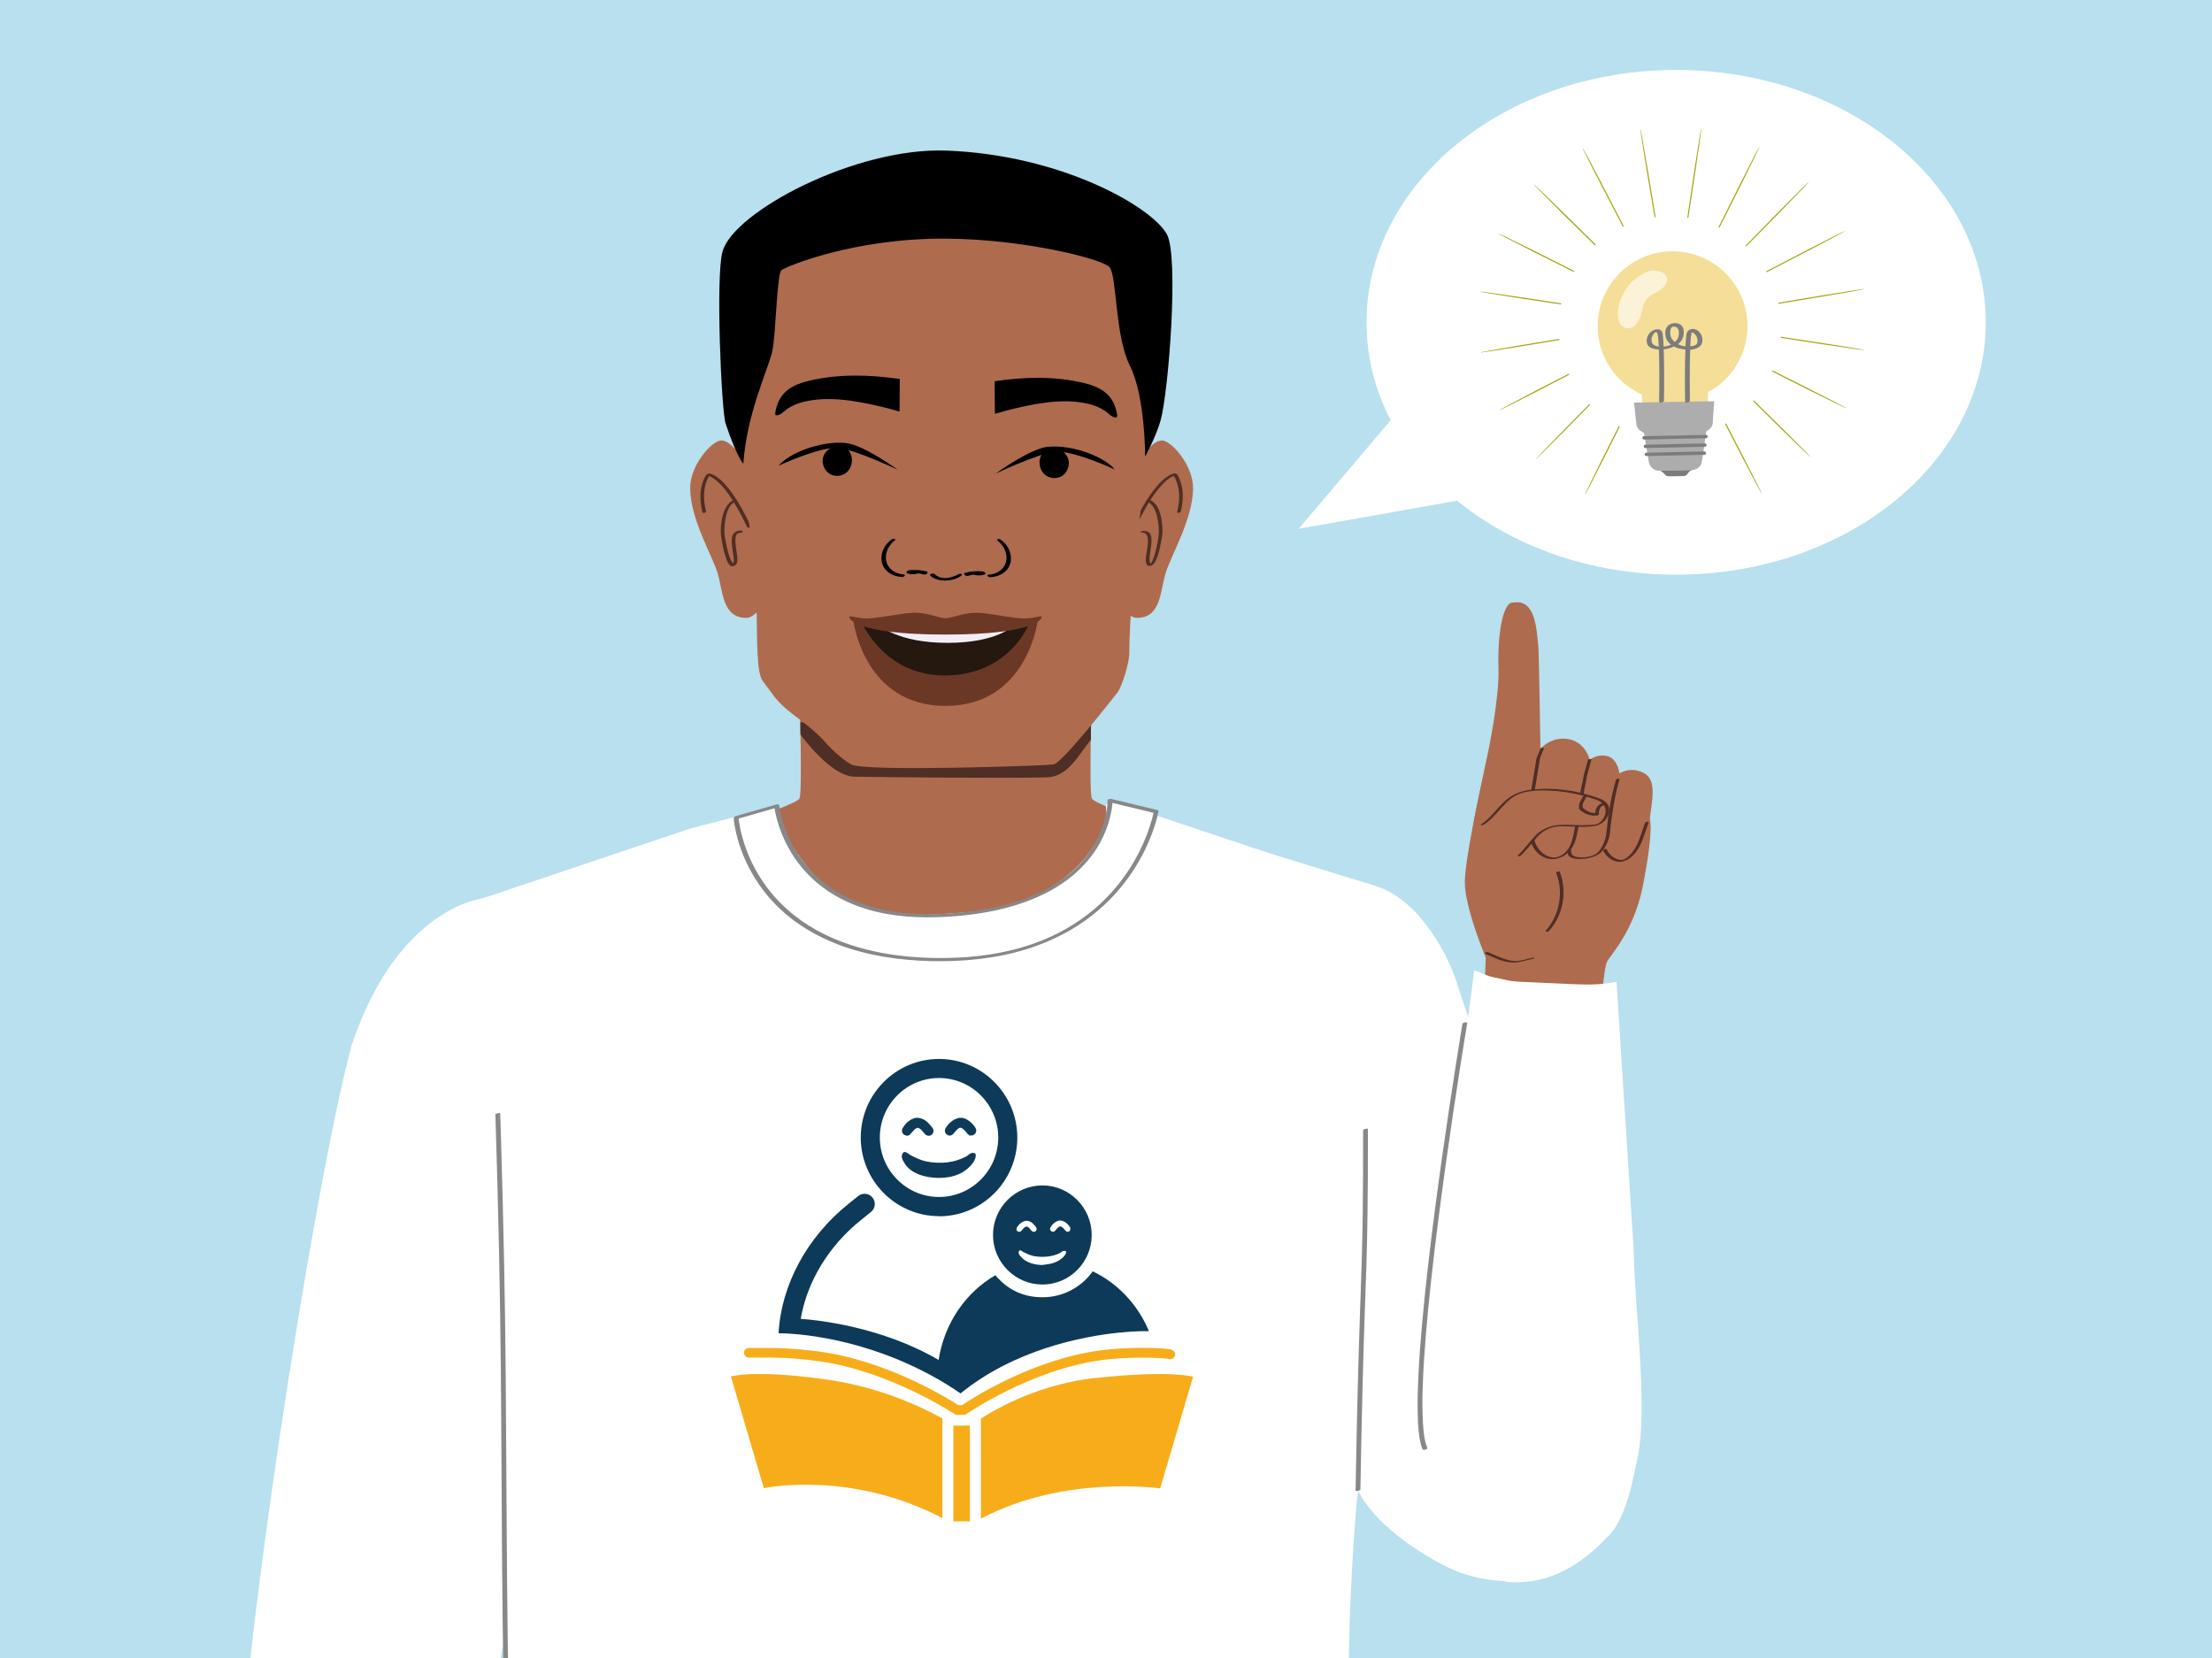 <?xml version="1.0" encoding="UTF-8"?>
<svg id="Layer_1" data-name="Layer 1" xmlns="http://www.w3.org/2000/svg" viewBox="0 0 1334 1000">
  <rect x="0" y="0" width="1334" height="1000" fill="#808080" stroke="none"/>
  <defs>
    <style>
      .cls-1 {
        fill: #b8e0ee;
      }

      .cls-2 {
        fill: #f7ad1a;
      }

      .cls-3 {
        fill: #7c7c7c;
      }

      .cls-4 {
        fill: #f1eef7;
      }

      .cls-5 {
        fill: #a3a30c;
      }

      .cls-6 {
        fill: #0d3a59;
      }

      .cls-7 {
        fill: #6b3825;
      }

      .cls-8 {
        fill: #fff;
      }

      .cls-9 {
        opacity: .61;
      }

      .cls-10 {
        fill: #f4de98;
      }

      .cls-11 {
        fill: #adadad;
      }

      .cls-12 {
        fill: #888;
      }

      .cls-13 {
        fill: #24180f;
      }

      .cls-14 {
        fill: #af6b4e;
      }

      .cls-15 {
        fill: #4f2e25;
      }
    </style>
  </defs>
  <rect class="cls-1" x="-11.35" y="-28.91" width="1359.5" height="1057.58" rx="12" ry="12"/>
  <path class="cls-14" d="M658.42,481.51c-1.76-4.82,0-61.45,0-61.45l-88.11,11.67-88.11-11.67s1.76,56.63,0,61.45c-1.76,4.82-75.12,27.15-75.12,27.15,0,0,49.78,44.7,164.21,44.7s161.85-43.82,161.85-43.82c0,0-72.95-23.21-74.71-28.03Z"/>
  <path class="cls-15" d="M482.72,442.94s18.01,25.21,32.43,25.47c19.28.35,89.51,1.04,116.11.44,12.9-.29,18.97-13.46,26.64-22.68v-10.04l-69.62,10.51-105.56-11.11v7.42Z"/>
  <path class="cls-14" d="M894.99,605.63l1.01-28.1s-12.83-30.43-12.6-45.85c.23-15.42,10.77-61.99,10.77-61.99l75.38-4.15s22.32,15.78,25.41,28.29c1.72,6.97-1.3,25.76-4.31,41.01-2.75,13.91-8.51,27.06-16.84,38.53-2.1,2.89-3.76,5.2-4.25,5.9-2.64,3.86-2.51,21.76-5.35,25.08-24.4,28.56-69.22,1.27-69.22,1.27Z"/>
  <path class="cls-8" d="M290.3,1058.24l49.05-245.87-47.5-270.67s-51.73,4.48-79.92,89.06c-24.05,90.61-68.97,387.57-66.04,445.5.95,17.24,6.81,59.14,14.48,109.14h135.27l-5.35-127.16Z"/>
  <path class="cls-8" d="M934.49,924.08c-3.02-3.56-16.42-10.79-18.35-14.95-8.84-19.05-30.84-9.23-29.5-29.76.31-4.79.79-9.58,1.54-14.33.92-5.87,2.6-11.71,4.38-17.39,3.49-11.18,8.12-22.02,13.24-32.62,9.14-18.94,19.89-37.18,28.7-56.27l-54.73-162.24c-6.72-23.42-25.18-53.97-49.49-62l-72.6-22.32-28.87,206.34,90.18,180.15c8.62,19.21,37.02,38.86,56.9,47.85,21.25,9.61,47.86,7.5,52.53,5.61-1.74-1.47,7.55-26.37,6.09-28.09Z"/>
  <path class="cls-8" d="M974.88,592.15c-11.19,2.19-19.7,1.65-29.38,1.27-9.26-.37-18.51-.91-27.77-1.26-7.86-.3-9.23-1.16-16.92-2.74-4.69-.96-7.24-2.71-11.75-4.19l-22.96,176.22-4.21-2c-2.97,21.84,1.2,43.35-1.63,65.21-1.5,11.56-2.3,23.22-1.82,34.86.23,5.45.73,10.85,1.76,16.23.94,4.9,2.09,9.76,3.45,14.58,2.83,10.05,6.53,19.93,11.4,29.27,4.66,8.94,10.4,17.54,17.85,24.66,3.16,3.02,6.52,5.61,10.52,7.58,1.73.85,3.51,1.58,5.34,2.23,26.84,2.26,47.41-11.83,64.42-31.27,8.72-13.56,11.14-28.44,14.48-43.97,6.29-29.91-1.89-90.9-2.48-125.81l-10.31-160.86Z"/>
  <path class="cls-8" d="M816.77,1083.76c-6.25-48.23-2.78-130.94,1.58-179.37,2.93-21.64,11.32-3.1,23.74-44.66,10.95-36.29-51.6-336.77-51.6-336.77l-93.75-31.35-27.42-5.6-2.16-1.21c-.23,1.63-.23,3.28,0,4.91v2.67c-6.78,30.57-42.76,54.31-73.19,56.99-10.56.73-36.26,3.14-46.82,2.42-44.16-5.01-55.9-20.55-73.79-48.26l-4.91-17.41-51.9,13.51-142.27,47.82,18.55,241.07c2.84,50.95-7.55,60.35,13.66,106.3l-4.8,200.27,42.79-13.53"/>
  <path class="cls-12" d="M881.95,617.58c-.34,2.02-.67,4.04-1,6.06-.9,5.51-1.78,11.02-2.65,16.54-1.3,8.26-2.58,16.53-3.82,24.8-1.53,10.18-3.02,20.36-4.47,30.55-1.61,11.34-3.16,22.69-4.64,34.05-1.53,11.78-2.98,23.57-4.32,35.37-1.29,11.35-2.47,22.71-3.48,34.09-.91,10.23-1.68,20.47-2.17,30.73-.39,8.27-.63,16.57-.35,24.84.19,5.58.46,11.35,1.94,16.76.24.89.53,1.77.89,2.62.41.96,3.26.07,2.9-.78-1.89-4.47-2.26-9.63-2.59-14.41-.52-7.68-.42-15.41-.16-23.1.33-9.84.99-19.66,1.78-29.48.91-11.18,2.01-22.34,3.22-33.49,1.27-11.74,2.67-23.46,4.16-35.18,1.46-11.53,3-23.04,4.6-34.55,1.47-10.54,2.99-21.07,4.55-31.59,1.31-8.78,2.64-17.55,4.01-26.32.97-6.25,1.96-12.49,2.97-18.73.48-2.94,1.02-5.87,1.44-8.81.02-.13.04-.25.06-.38.18-1.05-2.73-.56-2.89.39h0Z"/>
  <g>
    <path class="cls-8" d="M468.45,486.11s6.71,69.42,97.58,66.08c104.6-3.85,103.37-69.43,103.37-69.43l27.8,6.71s-15.23,90.45-131.77,89.28c-116.53-1.17-121.48-85.61-121.48-85.61l24.5-7.02Z"/>
    <path class="cls-12" d="M467,486.5c.25,2.54.86,5.07,1.51,7.53,1.65,6.17,4.1,12.12,7.2,17.69,4.32,7.76,10,14.69,16.74,20.46,8.77,7.52,19.25,12.83,30.28,16.16,15.46,4.66,31.75,5.51,47.79,4.61,16-.9,32.11-3.35,47.24-8.76,10.67-3.81,20.91-9.11,29.58-16.47,6.39-5.43,11.89-11.88,15.96-19.22,2.88-5.19,5.06-10.81,6.36-16.61.63-2.8,1.33-5.95,1.19-8.85,0-.14,0-.27,0-.41l-2.31,1.05c8.11,1.96,16.23,3.91,24.34,5.87l3.46.83-.61-.78c-.5,2.96-1.38,5.88-2.3,8.73-2.27,7.06-5.49,14.2-9.26,20.77-5.39,9.41-12.15,18.02-20.04,25.47-9.93,9.37-21.63,16.74-34.21,22-16.67,6.97-34.71,10.2-52.7,11.01-19.9.89-40.29-.7-59.48-6.22-13.98-4.02-27.35-10.29-38.79-19.34-8.58-6.79-15.92-15.11-21.56-24.49-4.16-6.91-7.38-14.38-9.56-22.15-1.1-3.94-2.01-7.99-2.38-12.06-.02-.19-.03-.38-.05-.57l-1.21,1.29c7.14-2.05,14.28-4.09,21.42-6.14,1.03-.29,2.06-.59,3.08-.88.52-.15,1.39-.62,1.21-1.29s-1.19-.66-1.69-.52c-7.14,2.05-14.28,4.09-21.42,6.14-1.03.29-2.06.59-3.08.88-.62.18-1.25.59-1.21,1.29.17,2.93.78,5.88,1.43,8.73,1.67,7.28,4.31,14.33,7.72,20.98,4.78,9.31,11.13,17.77,18.75,24.94,10.1,9.49,22.17,16.58,35.09,21.5,17.8,6.78,36.99,9.52,55.96,9.99s39.49-1.43,58.27-7.38c14.21-4.5,27.71-11.3,39.4-20.58,9.22-7.32,17.24-16.06,23.77-25.86,4.81-7.22,8.8-14.99,11.83-23.11,1.55-4.17,2.94-8.45,3.81-12.82.04-.19.08-.38.11-.58.06-.38-.26-.7-.61-.78-8.11-1.96-16.23-3.91-24.34-5.87l-3.46-.83c-.64-.16-2.33.08-2.31,1.05.04,2.02-.25,4.07-.57,6.06-.83,5.07-2.34,9.92-4.44,14.58-3.09,6.86-7.41,13.1-12.64,18.49-7.08,7.29-15.72,12.9-24.95,17.09-13.17,5.97-27.48,9.16-41.79,10.81-16.64,1.92-33.79,2.27-50.26-1.17-11.82-2.47-23.24-6.92-33.13-13.92-7.51-5.32-13.97-12.05-19-19.76-3.74-5.73-6.69-11.97-8.76-18.5-1.09-3.41-1.83-6.85-2.43-10.38-.03-.16-.04-.32-.06-.48-.12-1.2-3.02-.53-2.9.78Z"/>
  </g>
  <path class="cls-14" d="M980.57,557.67l-75.88,18.49s-17.5-19.55-20.23-37.5c-1.05-6.96,2.84-35.54,5.33-48.34,2.5-12.81,7.66-36.86,7.66-36.86,0,0,6.86-32.19,6.24-50.58-.62-18.39,2.24-40.4,9.09-39.46,13.33-2.29,13.83,16.15,14.98,26.85.32,2.92,1.25,61.26,1.25,61.26,5.1-5.18,11.6-7.22,18.63-5.35,9.15,2.78,11.07,12.12,11.07,12.12,3.02-2.35,6.95-3.19,10.66-2.27,6.25,1.56,7.29,10.44,7.29,10.44,3.31-2.03,7.31-2.62,11.07-1.62,11.6,2.6,9.11,14.06,7.69,25.41-.64,5.73-1.61,11.42-2.92,17.04-1.29,5.78-11.94,50.39-11.94,50.39Z"/>
  <path class="cls-15" d="M945.59,513.19c-1.12,3.98,3.56,4.83,6.51,4.87,4.14.05,8.72-.77,12.23-3.06,1.85-1.21,2.95-2.92,4.01-4.82.95-1.7,1.72-3.48,2.16-5.39.4-1.76.54-3.58.71-5.37.28-2.87.69-5.73,1.12-8.58,1.05-7.05,2.32-14.09,4.39-20.92.15-.48-1.97-.21-2.15.37-3,9.91-4.62,20.36-5.62,30.65-.34,3.53-1.08,6.66-2.84,9.77-1.13,1.99-2.29,3.65-4.37,4.72-1.76.9-3.75,1.35-5.71,1.57-2.81.31-9.58.4-8.3-4.16.14-.49-1.99-.21-2.15.37h0Z"/>
  <path class="cls-15" d="M957.63,458.47c-.48,1.74-.96,3.48-1.44,5.21s-1.11,3.52-1.33,5.34c-.32,2.67-1.2,5.24-1.64,7.89-.35,2.16-.56,4.33-.96,6.49-.44,2.41-.89,4.82-1.33,7.23-.41,2.25-.58,4.47-.89,6.75s-.77,4.47-1.28,6.68c-.52,2.29-1.02,4.5-2.19,6.57-2.3,4.09-6.44,7.44-11.36,6.31-4.39-1.01-7.8-4.57-9.36-8.71-.32-.85-.53-1.72-.71-2.61-.06-.29-.07-.77-.26-1.01-.48-.62-1.93-.21-2.28.42-.31.55-.35,2.38.24,2.74.69.41,1.88-.28,2.16-.92.19-.45.24-1.04.29-1.51.15-1.25.23-2.51.33-3.77.25-3.27.37-6.54.39-9.82.01-1.66.02-3.32.05-4.97.02-1.47.36-3.37-.1-4.8-.23-.7-.86-.69-1.52-.51-.19.05-.44.13-.61.23-.02.01-.06.02-.08.04.39-.32,1.16.5,1.41-.15.02-.07-.14-.65-.15-.77-.1-1.09.23-2.23.41-3.3.78-4.77,1.57-9.54,2.35-14.31.28-1.7.56-3.41.84-5.11.23-1.38.79-2.63,1.32-3.93.38-.91.91-1.86,1.12-2.83.14-.61-2.02-.27-2.15.34-.42,1.89-1.57,3.65-2.18,5.49-.23.68-.29,1.42-.43,2.26-.66,4.03-1.32,8.06-1.98,12.09-.49,2.97-1.19,6-1.48,9-.14,1.51.25,2.34,1.85,1.79,1.15-.39-1-.02-1-.03.01-.02.17.68.17.7.19,1.55.05,3.15.02,4.7-.05,3.14-.02,6.28-.14,9.42-.08,2.01-.21,4.02-.38,6.03-.09,1.04-.14,2.1-.32,3.13-.04.22-.15.49-.15.72-.01.61-.81.34.74-.11l.99-.05c.25.08.05-.03.04-.31,0-.23-.04-.47-.04-.7s.03-.47.02-.7c-.04-.61.54-.33-.54.02l-1.28.14c-.26-.08-.04-.09-.04.12,0,.17.1.41.14.58.18.89.37,1.76.67,2.62.7,1.93,1.79,3.72,3.17,5.24,2.67,2.95,6.58,4.66,10.58,4.27s7.48-2.48,9.92-5.64c2.8-3.63,3.6-8.12,4.44-12.52.52-2.76.61-5.56,1.12-8.31.43-2.32.85-4.64,1.28-6.96.32-1.71.68-3.42.87-5.15.32-3.09,1.11-6.01,1.73-9.03.21-1,.24-2.04.48-3.02.26-1.07.59-2.14.88-3.2.57-2.05,1.13-4.1,1.7-6.15.16-.58-1.98-.28-2.15.34h0Z"/>
  <path class="cls-15" d="M895.41,575.05c5.19,2.35,10.95,5.31,16.78,5.47,4.06.12,7.99-1.37,11.92-2.18.25-.05,1.25-.24,1.27-.59.02-.37-.65-.26-.87-.21-3.56.73-7.24,2.2-10.91,2.09-2.06-.06-4.08-.58-6.03-1.21-3.46-1.12-6.8-2.61-10.11-4.11-.42-.19-.99-.03-1.4.12-.09.03-.99.46-.65.62h0Z"/>
  <path class="cls-14" d="M894.12,497.23c7.31-4.65,11.5-13.28,19.08-17.49,4.5-2.5,9.78-3.17,14.92-3.37,11.68-.45,23.44,1.34,34.46,5.25,2.13.76,4.35,1.68,5.69,3.5,2.76,3.76.18,9.43-3.84,11.78-4.02,2.36-20.38.53-25,1.1-12.83,1.57-13.67,9.19-23.17,17.95"/>
  <path class="cls-15" d="M894.96,497.29c4.38-2.83,7.63-6.92,11.11-10.73,1.77-1.93,3.62-3.81,5.76-5.35,2.51-1.81,5.37-2.96,8.4-3.57,6.13-1.24,12.67-1.05,18.87-.5,6.46.57,12.85,1.83,19.04,3.75,2.71.84,5.91,1.61,8.1,3.53,1.9,1.66,2.47,4.12,1.83,6.52s-2.15,4.51-4.19,5.73c-1.14.68-2.65.75-3.94.85-4.08.32-8.19.12-12.27,0-3.48-.11-6.94-.28-10.37.42-4.56.92-8.51,3.01-11.7,6.41-3.57,3.8-6.5,8.1-10.34,11.67-.38.35.33.42.53.42.48,0,1.09-.2,1.45-.54,3.63-3.38,6.47-7.37,9.77-11.05,3.12-3.48,6.76-5.6,11.42-6.29,3.6-.53,7.39-.1,11.01,0,4.04.11,8.23.3,12.23-.4s7.14-3.27,8.4-7.11c.69-2.12.58-4.47-.79-6.31-1.68-2.26-4.6-3.17-7.15-4.03-12.19-4.12-25.73-6-38.56-4.44-3.4.41-6.78,1.21-9.88,2.69-2.66,1.27-5.01,3.09-7.12,5.13-4.47,4.32-8.02,9.64-13.3,13.06-.4.26-.21.45.15.54.46.12,1.16-.17,1.54-.41h0Z"/>
  <path class="cls-15" d="M966.81,512.89c1.49,3.17,4.22,5.62,7.61,6.59,4.11,1.18,7.72-.89,10.55-3.77,5.22-5.32,6.74-12.99,9.3-19.72.25-.65-1.91-.39-2.17.29-2.18,5.73-3.53,12.03-7.16,17.08-.91,1.27-1.97,2.43-3.18,3.42-1.67,1.37-3.34,2.27-5.55,1.71-3.19-.82-5.84-3.22-7.22-6.17-.33-.71-2.45-.01-2.17.58h0Z"/>
  <path class="cls-15" d="M938.52,526.49c4.55,11.69,2.04,25.53-6.34,34.86-.36.4.31.6.58.62.52.04,1.09-.21,1.44-.59,8.51-9.47,11.11-23.61,6.5-35.48-.29-.74-2.44-.09-2.17.58h0Z"/>
  <path class="cls-15" d="M954.73,480.31c-.64,1.35-1.6,2.56-2.12,3.96-.25.68-.39,1.38-.39,2.11,0,.43,0,.92.11,1.34s.51.7.83.98c2.68,2.38,6.33,3.48,9.87,3.2.4-.03,1.21-.34,1.2-.86-.04-2.03.57-5.26,3.16-5.32.46-.01,1.15-.34,1.2-.86.06-.55-.59-.68-.99-.67-1.65.04-3.24.91-4.23,2.22-1.04,1.38-1.37,3.11-1.34,4.81l1.2-.86c-2.99.23-5.97-.79-8.23-2.75-.35-.3-.52-.49-.57-.96-.03-.35-.03-.71,0-1.06.06-.59.22-1.13.47-1.66.55-1.18,1.33-2.23,1.89-3.41.51-1.09-1.68-1.05-2.07-.22h0Z"/>
  <ellipse class="cls-8" cx="1010.83" cy="194.4" rx="186.72" ry="152.21"/>
  <polygon class="cls-8" points="860.2 228.02 783.18 318.93 900.84 298.05 860.2 228.02"/>
  <g>
    <path class="cls-5" d="M966.09,110.92c-3.5-6.73-6.37-12.17-8.39-15.92-1.01-1.87-1.79-3.32-2.35-4.29-.25-.52-.55-1.01-.9-1.46.18.55.4,1.07.68,1.58.48,1,1.21,2.49,2.16,4.38,1.87,3.81,4.67,9.28,8.14,16.03,3.73,7.2,8.25,15.84,13.28,25.45.19-.09.38-.18.57-.26-4.97-9.65-9.45-18.32-13.21-25.5Z"/>
    <path class="cls-5" d="M916.84,179.22c-7.51-1.12-13.59-1.99-17.8-2.57-2.11-.29-3.74-.5-4.85-.63-.56-.1-1.14-.14-1.71-.13.54.18,1.1.3,1.67.38,1.1.21,2.73.48,4.82.83,4.2.7,10.26,1.65,17.77,2.8,7.09,1.09,15.47,2.35,24.74,3.72.05-.22.09-.43.14-.64-9.28-1.43-17.68-2.7-24.78-3.76Z"/>
    <path class="cls-5" d="M925.72,151.49c-6.79-3.36-12.3-6.08-16.13-7.93-1.92-.92-3.4-1.63-4.42-2.1-.5-.27-1.03-.49-1.58-.65.46.33.95.63,1.47.87.97.6,2.45,1.34,4.33,2.31,3.77,1.96,9.24,4.75,16.02,8.17,6.71,3.38,14.7,7.38,23.57,11.8.11-.19.22-.37.33-.56-8.86-4.49-16.86-8.53-23.6-11.92Z"/>
    <path class="cls-5" d="M942.65,128.09c-5.43-5.32-9.83-9.6-12.9-12.53-1.54-1.46-2.74-2.6-3.56-3.36-.4-.41-.83-.78-1.3-1.11.34.46.72.89,1.13,1.28.77.81,1.92,2,3.41,3.51,3.02,3.02,7.34,7.37,12.68,12.75,5.58,5.5,12.28,12.07,19.74,19.35.17-.15.34-.31.51-.46-7.41-7.34-14.09-13.94-19.7-19.43Z"/>
    <path class="cls-5" d="M993.62,101.86c-1.3-7.48-2.35-13.54-3.07-17.72-.38-2.1-.71-3.71-.9-4.81-.08-.56-.22-1.12-.4-1.66,0,.57.05,1.14.16,1.7.14,1.1.38,2.74.7,4.84.64,4.2,1.61,10.27,2.84,17.77,1.34,8.18,3.01,18.07,4.88,29.07.21-.03.42-.06.63-.09-1.8-11.02-3.44-20.92-4.83-29.1Z"/>
    <path class="cls-5" d="M1091.05,150.93c6.73-3.51,12.16-6.39,15.91-8.4,1.87-1.01,3.32-1.79,4.29-2.35.51-.25,1-.55,1.46-.9-.54.18-1.07.4-1.57.68-1.01.48-2.49,1.21-4.39,2.16-3.8,1.9-9.27,4.72-16.02,8.19-7.25,3.75-15.97,8.3-25.67,13.38.11.18.21.36.31.54,9.71-5.01,18.44-9.53,25.67-13.31Z"/>
    <path class="cls-5" d="M1050.38,110.64c3.37-6.79,6.09-12.31,7.93-16.13.92-1.92,1.63-3.4,2.1-4.42.27-.52.49-1.07.64-1.64-.33.48-.61.99-.85,1.53-.6.97-1.33,2.45-2.31,4.33-1.95,3.76-4.74,9.24-8.16,16.03-3.79,7.5-8.33,16.61-13.38,26.76.19.09.38.19.57.28,5.12-10.13,9.7-19.22,13.46-26.73Z"/>
    <path class="cls-5" d="M1073.83,127.53c5.31-5.41,9.59-9.82,12.53-12.9,1.47-1.53,2.6-2.73,3.35-3.56.41-.4.78-.84,1.1-1.32-.46.33-.89.71-1.28,1.13-.81.77-1.99,1.92-3.5,3.42-3.02,2.98-7.35,7.34-12.69,12.75-5.85,5.93-12.9,13.13-20.73,21.16.15.14.3.28.45.42,7.88-7.97,14.96-15.14,20.78-21.08Z"/>
    <path class="cls-5" d="M1050.84,276.01c3.5,6.74,6.36,12.18,8.36,15.93,1.01,1.87,1.79,3.32,2.34,4.29.25.52.55,1.01.9,1.46-.18-.54-.4-1.07-.68-1.57-.47-1.01-1.21-2.5-2.15-4.39-1.89-3.8-4.67-9.28-8.15-16.03-3.03-5.89-6.59-12.75-10.53-20.32-.19.11-.38.23-.57.34,3.89,7.57,7.42,14.43,10.47,20.3Z"/>
    <path class="cls-5" d="M916.93,208.23c-7.48,1.3-13.54,2.35-17.72,3.07-2.1.37-3.71.7-4.81.9-.56.08-1.12.22-1.66.4.57,0,1.14-.05,1.7-.16,1.11-.15,2.75-.38,4.84-.69,4.2-.64,10.27-1.61,17.77-2.83,6.75-1.1,14.67-2.42,23.42-3.89-.02-.21-.05-.43-.07-.64-8.77,1.42-16.7,2.73-23.46,3.85Z"/>
    <path class="cls-5" d="M1091.26,235.4c6.8,3.4,12.3,6.13,16.12,7.98,1.92.92,3.4,1.64,4.42,2.11.5.27,1.03.49,1.58.65-.46-.33-.95-.63-1.47-.87-.96-.56-2.44-1.33-4.32-2.31-3.77-1.97-9.24-4.77-16.02-8.19-6.46-3.27-14.12-7.11-22.6-11.35-.09.21-.18.41-.27.62,8.45,4.28,16.1,8.14,22.57,11.37Z"/>
    <path class="cls-5" d="M1100.12,178.67c7.49-1.25,13.55-2.3,17.73-3.03,2.09-.37,3.71-.7,4.81-.9.57-.07,1.12-.21,1.66-.4-.57,0-1.14.06-1.7.16-1.1.14-2.74.38-4.84.69-4.2.63-10.27,1.59-17.77,2.81-7.79,1.26-17.13,2.81-27.51,4.55.05.22.1.44.14.65,10.37-1.68,19.7-3.21,27.47-4.54Z"/>
    <path class="cls-5" d="M1074.34,258.85c5.44,5.32,9.84,9.6,12.9,12.54,1.54,1.47,2.74,2.61,3.56,3.36.4.41.83.79,1.3,1.11-.34-.46-.72-.89-1.13-1.28-.77-.82-1.92-2-3.41-3.51-2.99-3.03-7.33-7.37-12.73-12.72-4.92-4.87-10.72-10.58-17.13-16.88-.15.17-.3.34-.45.51,6.37,6.32,12.15,12.03,17.09,16.87Z"/>
    <path class="cls-5" d="M943.18,259.26c-5.32,5.43-9.6,9.83-12.54,12.9-1.47,1.53-2.6,2.73-3.36,3.56-.41.4-.78.83-1.11,1.3.45-.35.87-.75,1.24-1.17.82-.77,2-1.92,3.51-3.41,3.02-2.98,7.36-7.34,12.71-12.73,4.47-4.52,9.64-9.77,15.32-15.57-.14-.15-.29-.3-.44-.45-5.72,5.78-10.9,11.03-15.34,15.57Z"/>
    <path class="cls-5" d="M925.97,235.75c-6.73,3.5-12.17,6.37-15.92,8.38-1.87,1.01-3.32,1.79-4.29,2.35-.51.25-1,.55-1.46.89.54-.17,1.07-.4,1.57-.67,1.01-.48,2.5-1.21,4.39-2.16,3.8-1.88,9.28-4.67,16.03-8.15,5.83-3,12.62-6.53,20.1-10.43-.09-.19-.18-.39-.27-.59-7.51,3.86-14.32,7.36-20.15,10.37Z"/>
    <path class="cls-5" d="M966.57,276.18c-3.36,6.79-6.08,12.3-7.93,16.12-.92,1.91-1.64,3.4-2.11,4.42-.27.5-.49,1.03-.65,1.58.33-.46.63-.95.87-1.47.56-.96,1.33-2.45,2.31-4.32,1.96-3.77,4.76-9.25,8.18-16.02,2.82-5.57,6.06-12.04,9.61-19.15-.2-.1-.41-.21-.61-.31-3.6,7.11-6.87,13.58-9.67,19.17Z"/>
    <path class="cls-5" d="M1022.67,101.74c1.12-7.52,1.99-13.6,2.57-17.81.28-2.1.49-3.74.62-4.85.1-.56.14-1.14.13-1.71-.19.54-.31,1.1-.38,1.67-.21,1.1-.48,2.73-.83,4.83-.69,4.19-1.64,10.26-2.79,17.77-1.27,8.3-2.76,18.37-4.41,29.58.21.03.41.07.62.1,1.73-11.21,3.25-21.27,4.48-29.58Z"/>
    <path class="cls-5" d="M1122.9,210.77c-1.1-.21-2.73-.49-4.82-.84-4.19-.7-10.27-1.67-17.77-2.82-7.51-1.16-16.45-2.51-26.38-4-.02.21-.04.42-.06.62,9.91,1.54,18.83,2.92,26.33,4.06,7.51,1.13,13.59,2.02,17.8,2.59,2.1.29,3.74.51,4.85.64.56.1,1.14.14,1.71.13-.54-.17-1.1-.3-1.67-.38Z"/>
  </g>
  <path class="cls-10" d="M1053.85,195.99c-.41-24.95-20.96-44.84-45.91-44.43-24.95.41-44.84,20.96-44.43,45.91.29,17.52,10.67,33.29,26.65,40.47.09,5.35.19,11.39.19,11.39l39.57-.67s.13-6.4.12-12.11c14.9-8,24.08-23.65,23.8-40.56Z"/>
  <g id="freepik--2ggvdetif--inject-39">
    <path class="cls-3" d="M1001.15,283.71c1.08.69,2.07,1.53,2.92,2.49.58.7,1.44,1.1,2.35,1.07l8.84-.16c.99-.02,1.91-.52,2.45-1.36.63-.97,1.77-2.13,2.98-2.4l-19.54.35Z"/>
  </g>
  <path class="cls-11" d="M991.14,259.27c.03.17,2.3,13.95,3.18,19.21.34,2.17,1.74,4.03,3.75,4.94.79.35,1.66.52,2.52.51l19.33-.35s5.05-.09,6.12-4.12c1.13-4.24,3.12-20.85,3.12-20.85l-38.02.65Z"/>
  <path class="cls-3" d="M991.86,274.11v-.1c-.01-.53.4-.96.93-.98l35.1-.75c.53-.01.97.41.98.94v.1c.01.53-.4.96-.93.98h0l-35.1.75c-.53.01-.97-.41-.98-.94Z"/>
  <path class="cls-3" d="M991.27,269.28v-.1c-.01-.53.41-.97.94-.98h0s36.01-.77,36.01-.77c.53-.01.96.41.98.93h0v.1c.01.53-.4.96-.93.98h0l-36.01.77c-.53.01-.97-.4-.98-.93h0Z"/>
  <path class="cls-3" d="M990.46,264.16v-.1c-.01-.53.4-.96.93-.98l37.48-.8c.53-.01.96.41.98.93h0v.1c.01.53-.41.97-.94.98l-37.46.8c-.53.01-.96-.41-.98-.93h0Z"/>
  <path class="cls-11" d="M985.43,242.84c0,.36.95,8.8,1.44,13.13.18,1.59,1.08,3.01,2.44,3.85l2,1.24,37.38-.67,1.92-1.29c1.34-.91,2.19-2.38,2.3-4l.87-13.13-48.35.86Z"/>
  <g class="cls-9">
    <path class="cls-8" d="M1005,166.81c-.68-1.57-2.45-2.69-4.54-3.28-2.99-.79-6.18-.38-8.87,1.15-7.98,4.4-12.48,9.62-15.14,18.79-.9,3.1-1.31,8.22.28,11.21.75,1.54,2.11,2.69,3.75,3.17,4.27,1.16,7.57-3.03,8.82-6.99,1.16-3.7,1.53-7.86,4.1-10.77,2.11-2.39,5.31-3.46,7.97-5.24,2.65-1.78,4.9-5.12,3.63-8.04Z"/>
  </g>
  <g>
    <path class="cls-3" d="M1010.9,208.33c2.34-1.49,4.19-3.78,4.47-6.62.21-2.13-.04-4.74-2.04-5.99-1.72-1.08-4.16-1.08-5.98-.25-2.12.97-3.04,3.07-3.05,5.31-.01,1.64.3,3.17,1.14,4.59.78,1.3,1.96,2.34,3.22,3.14.59.38,1.55.25,2.08-.18l.08-.07-2.08.18.08.07c.97.8,3.51-.6,2.24-1.65l-.08-.07c-.53-.44-1.6-.21-2.08.18l-.08.07,2.08-.18c-1.85-1.18-3.27-2.84-3.59-5.07-.15-1.01-.14-2.14.15-3.13.03-.11.11-.32.18-.47.04-.08.28-.51.18-.36.08-.12.18-.23.28-.34,0,0,.26-.24.1-.11-.14.12.18-.12.2-.14.06-.05.24-.12-.06.03.06-.03.13-.06.18-.1.08-.05.41-.16,0-.02.07-.02.13-.05.2-.06.11-.03.66-.11.23-.07.18-.02.36-.03.54-.05.35-.05-.2-.02.02,0,.09,0,.19.01.28.02.15.01.29.04.44.06.35.04-.25-.08.09.02.07.02.14.04.2.06s.13.05.2.07c.06.02.13.05.19.08-.11-.06-.13-.06-.05-.02.14.07.27.15.39.24.07.05.14.1.2.16.15.12-.17-.19.06.06s.46.6.54.78c.37.84.45,1.78.42,2.68-.04,1.27-.3,2.48-1.01,3.56-.63.97-1.53,1.7-2.5,2.32-.52.33-.72,1.08-.16,1.47.62.43,1.5.19,2.08-.18Z"/>
    <path class="cls-3" d="M993.31,207.32c.41,1.29,1.56,2.15,2.77,2.63,1.65.66,3.45.87,5.22.85.71,0,2.04-.31,2-1.24-.09-2.21-.19-4.43-.42-6.63-.12-1.09-.16-2.44-.88-3.34-1.04-1.3-2.97-1.14-4.37-.63-1.44.53-2.69,1.6-3.5,2.89-1.03,1.63-1.34,3.6-.82,5.46.17.61,1.21.5,1.65.37.42-.12,1.42-.53,1.25-1.15-.38-1.34-.28-2.83.31-4.03.14-.29.31-.56.49-.83.08-.11.16-.22.25-.33.2-.26-.08.09.05-.06.07-.08.14-.15.21-.22.1-.11.21-.21.32-.3.09-.07.34-.26.11-.1.11-.08.23-.16.35-.23.05-.03.14-.1.19-.11-.15.02-.24.11-.01.02.05-.02.11-.04.16-.06.22-.1-.12.06-.14.05.03,0,.16-.04.19-.05.17-.07-.34.04-.16.03.03,0,.18,0,.19-.02-.02.02-.36-.02-.14,0,.04,0,.1,0,.15,0,.13.01.1,0-.11-.01h.07s.27.08.07.02c-.16-.05,0,0,.03.02.09.05.19.1.28.16-.18-.12.07.07.12.12.09.1.17.2.25.31.09.12-.06-.14,0,0,.01.03.03.06.04.08.03.08.06.15.08.23.07.21.12.44.16.66.12.61.2,1.22.26,1.83.24,2.2.34,4.42.42,6.63.67-.41,1.34-.83,2-1.24-1.39.02-2.79-.09-4.03-.58-.96-.39-1.86-.97-2.17-1.97-.19-.6-1.19-.51-1.65-.37-.41.12-1.44.54-1.25,1.15Z"/>
    <path class="cls-3" d="M1003.49,241.77c.16-10.73.23-21.49-.19-32.21-.67.42-1.33.83-2,1.25,3.2-.06,6.77-.73,9.4-2.64-.69.08-1.37.17-2.06.25l.08.05c.55.36,1.57.06,2.06-.25l.08-.05c-.69.08-1.37.17-2.06.25,2.36,1.73,5.64,2.34,8.53,2.39l-.9-.69c-.41,10.73-.34,21.48-.18,32.21.01.97,2.92.4,2.9-.78,0,.35,0-.6-.01-.78-.01-.84-.02-1.68-.03-2.53-.03-2.67-.04-5.34-.05-8.01-.01-6.82.01-13.64.27-20.45.02-.5-.46-.69-.9-.69-2.53-.05-5.28-.61-7.34-2.12-.52-.38-1.59-.05-2.06.25l-.08.05,2.06-.25-.08-.05c-.53-.35-1.59-.09-2.06.25-1.8,1.32-4.26,1.82-6.47,1.86-.72.01-2.04.31-2,1.25.41,10.58.34,21.19.18,31.77-.02,1.26,2.89.68,2.9-.34h0Z"/>
    <path class="cls-3" d="M1017.51,200.29c-.55.98-.59,2.37-.7,3.45-.21,2.1-.31,4.21-.39,6.32-.03.75.73.91,1.33.92,2.04.03,4.25-.25,6.07-1.23.78-.42,1.52-.95,2.04-1.69s.75-1.6.82-2.49c.23-2.88-1.57-6.16-4.47-6.99-1.8-.51-3.71.08-4.7,1.7-.38.62.33,1.12.87,1.18.73.09,1.51-.25,1.89-.88.09-.15-.12.15.06-.08.21-.27-.14.08.02-.04.29-.22-.22.09-.02,0,.34-.17-.35.07.02-.01.25-.06-.39.06-.08.02.05,0,.1,0,.15,0,.16-.03-.31-.04-.15,0,.09.02.21.03.3.04.16.01-.25-.09-.1-.02.06.03.13.04.19.06.11.04.21.08.31.12.2.07-.01,0-.04-.02.05.03.11.05.16.08.24.14.47.3.69.47.05.04.3.27.16.13.1.09.19.19.28.29.19.2.36.42.52.65.63.9,1.04,2.12,1.01,3.23,0,.31-.04.62-.1.92-.07.39-.08.49-.25.82-.03.06-.07.12-.1.17.02-.04.15-.18,0,0-.09.11-.18.21-.27.31-.04.05-.19.16.02-.01-.06.05-.11.09-.17.14s-.12.09-.18.13c-.03.02-.3.19-.13.09s-.06.03-.1.05c-.09.05-.18.09-.27.13-.08.04-.15.07-.23.1-.05.02-.44.14-.11.05-.4.12-.79.23-1.2.32-.04,0-.29.05-.03.01-.12.02-.24.04-.37.05-.23.03-.45.06-.68.07-.53.04-1.06.06-1.59.05l1.33.92c.08-2.07.18-4.13.38-6.19.07-.69.15-1.38.27-2.06.04-.24.11-.48.16-.72.04-.19-.07.18-.02.06.02-.04.03-.09.05-.13.03-.07.06-.14.1-.2.35-.63-.31-1.12-.87-1.18-.71-.08-1.53.24-1.89.88Z"/>
  </g>
  <path class="cls-14" d="M457.48,291.57s-13.41-25.97-22.51-25.91c-5.54.04-18.9,14.81-18.75,28.92.2,18.88,13.35,40.33,16.63,51.34,3.28,11.01,2.73,26.83,17.41,26.73,5.81-.04,12.99-12.19,12.99-12.19,0,0-2.74-51.78-5.77-68.9Z"/>
  <path class="cls-15" d="M452.74,317.29c-3.35-7.08-7.03-14.09-11.65-20.43-2.4-3.3-5.1-6.52-8.4-8.97-1.31-.97-2.82-1.9-4.45-2.24-1.8-.37-2.58,1.03-3.31,2.47-3.25,6.4-3.01,14.02-1.29,20.82.22.86,2.39.29,2.17-.58-1.35-5.37-1.76-11.05-.25-16.43.4-1.43.94-2.82,1.65-4.13.2-.37.42-.72.64-1.07.07-.11.44-.59.17-.25l-1.29.45c.07,0,.2,0,.26.02-.24-.11-.07-.02.12.03.15.04.31.08.46.13.85.26,1.98.9,2.91,1.55,4.65,3.21,8.15,8.16,11.17,12.83,3.38,5.23,6.26,10.76,8.92,16.38.39.83,2.53.17,2.17-.58h0Z"/>
  <path class="cls-15" d="M447.18,320c-1.87-.08-3.86.43-4.95,2.08-1.01,1.54-1,3.57-.91,5.34.12,2.28.53,4.54.84,6.8.23,1.66.71,3.82.06,5.44-.04.1-.45.67-.44.68-.03-.06.69-.29.65-.18,0,0-.3-.21-.32-.24-.57-.85-1.11-1.58-1.52-2.54-1.34-3.11-2.11-6.49-2.75-9.81-.44-2.28-.99-4.84-.99-6.84,0-1.65.1-3.29.28-4.93.51-4.6,1.72-11.3,6.52-13.37,1.38-.6.14-1.48-.9-1.04-4.68,2.02-6.55,7.26-7.41,11.91-.62,3.39-.93,6.93-.43,10.36.58,4,1.35,8.02,2.61,11.88.58,1.77,1.38,4.79,3.21,5.75,1.6.84,3.3-.5,3.74-2.03.52-1.8.11-3.93-.14-5.74-.37-2.66-.94-5.37-.83-8.07.08-1.97.52-4.18,2.89-4.08.44.02,1.24-.15,1.43-.62s-.16-.72-.62-.74h0Z"/>
  <path class="cls-14" d="M678.25,291.57s13.41-25.97,22.51-25.91c5.54.04,18.9,14.81,18.75,28.92-.2,18.88-13.35,40.33-16.63,51.34-3.28,11.01-2.73,26.83-17.41,26.73-5.81-.04-12.99-12.19-12.99-12.19,0,0,2.74-51.78,5.77-68.9Z"/>
  <path class="cls-15" d="M685.11,317.67c3.95-8.34,8.35-16.81,14.39-23.86,2.27-2.65,5-5.42,8.08-6.64.28-.11-.25.07.11-.04.08-.02.16-.05.24-.07.14-.04.29-.07.43-.1-.64.13.59.02-.17,0l-.61-.27c1.25,1.56,2,3.62,2.55,5.51,1.55,5.41,1.14,11.14-.23,16.54-.24.95,1.97.67,2.19-.21,1.61-6.37,1.92-13.42-.73-19.57-.54-1.26-1.27-3.64-2.97-3.43-1.62.2-3.18,1.08-4.51,1.98-3.1,2.09-5.67,4.97-7.94,7.9-5.23,6.75-9.27,14.37-12.91,22.07-.5,1.06,1.69.96,2.06.17h0Z"/>
  <path class="cls-15" d="M688.5,321.17c5.1-.22,3.74,7.21,3.3,10.27-.27,1.89-2.34,9.91,1.39,9.88,2.08-.01,3.19-1.78,3.96-3.46,1.45-3.2,2.24-6.74,2.91-10.17.45-2.33,1-4.74,1.01-7.13,0-1.8-.11-3.6-.33-5.38-.62-5.04-2.15-11.48-7.31-13.7-.51-.22-2.48.59-1.77.89,4.37,1.89,5.92,7.33,6.65,11.61.55,3.24.81,6.56.33,9.81-.56,3.82-1.3,7.64-2.48,11.32-.41,1.29-.86,2.58-1.48,3.78-.21.41-.44.82-.72,1.18-.85,1.08.16-.3.32.27-.05-.18-.49-.48-.61-.69-.17-.31-.26-.65-.32-.99-.16-.84-.12-1.71-.06-2.55.16-2.26.61-4.5.88-6.75.26-2.12.58-4.53-.17-6.59-.74-2.03-2.57-2.65-4.59-2.56-.35.02-1.3.16-1.45.54s.13.44.53.42h0Z"/>
  <path class="cls-14" d="M673.21,418.54c3.39-3.31,7.79-19.21,7.82-23.99.08-14.14.77-18.19,1.69-39.7.94-21.51,4.91-40.68,6.79-61.25,1.87-20.58,4.2-101.14-1.89-117.52-1.81-4.87-9.48-12.2-20.42-20.08-25.75-18.58-69.65-40.24-97.88-40.24-40.22,0-112.22,43.96-118.31,60.32-6.07,16.38-3.74,96.94-1.87,117.52,1.87,20.56,5.85,39.74,6.79,61.25.93,21.51-.2,46.3,3.15,54.3.74,1.76,4.68,6.47,5.94,8.29,8.48,12.4,18.67,15.68,30.83,28.21,0,0,9.31,10.92,17.56,15.42,8.25,4.5,116.55.75,121.9,0,5.35-.75,37.89-42.53,37.89-42.53"/>
  <path d="M448.29,279.7s-4.01-4.13-10.73-24.36c-2.45-7.37-6.09-88.71-1.81-103.7,6.85-24.05,80.09-62.83,134.9-60.82,69.6,2.56,124.16,34.05,133.1,50.56,7.25,13.39,1.03,94.6-3.78,112.02-2.74,9.92-9.37,21.96-9.37,21.96,0,0,.11-36.29-9.13-54.61-9.24-18.31-7.82-54.67-12.4-59.68-4.57-5-51.71-16.84-98.42-17.15-55.89-.37-96.58,16.88-99.37,19.01-2.8,2.13-3.3,38.19-5.5,48.69-2.19,10.5-15.49,37.5-17.49,68.06Z"/>
  <path d="M576.65,347.06c-5.49,2.24-9.5,2.32-13.1-.85-.8-.7-3.6.06-2.49,1.05,4.76,4.18,13.79,3.56,18.76-.09.49-.37.43-.88-.15-1.14-.61-.28-2.5.64-3.02,1.03"/>
  <path d="M559.07,344.75c-3.49-1.02-7.21-1.19-10.82-.79-.53.06-1.16.4-1.47.85-.24.35-.23.75.21.92,1.83.71,4,.72,5.91.31.6-.13,1.37-.45,1.59-1.08.21-.58-.44-.81-.9-.71-1.58.34-3.26.31-4.77-.27-.42.59-.84,1.18-1.26,1.77,3.22-.35,6.55-.17,9.67.74.62.18,1.39-.17,1.83-.59.33-.32.62-.97,0-1.15"/>
  <path d="M581.82,345.58c3.48-1.06,7.2-1.27,10.81-.92.53.06,1.16.39,1.48.83.25.35.24.75-.2.92-1.83.73-4,.77-5.91.38-.6-.12-1.37-.43-1.61-1.06-.22-.58.43-.82.9-.72,1.58.32,3.26.28,4.77-.32.43.59.85,1.17,1.28,1.76-3.23-.31-6.56-.09-9.66.86-.62.19-1.4-.15-1.84-.57-.33-.31-.63-.96-.01-1.15"/>
  <path d="M544.86,346.4c-3.57-.12-7.76-2.13-9.52-5.6-2.65-5.25-.18-11.48,4.27-14.83.48-.36.23-.84-.26-.97-.64-.18-1.4.13-1.9.51-3.88,2.92-6.39,7.67-5.81,12.6.55,4.6,3.96,7.81,8.23,9.15,1.27.39,2.62.66,3.96.71.54.01,1.51-.19,1.78-.74.27-.55-.23-.8-.73-.81"/>
  <path d="M596.38,346.54c3.57-.12,7.76-2.13,9.52-5.6,2.65-5.25.18-11.48-4.27-14.83-.48-.36-.23-.84.26-.97.64-.18,1.4.13,1.9.51,3.88,2.92,6.39,7.67,5.81,12.6-.55,4.6-3.96,7.81-8.23,9.15-1.27.39-2.62.66-3.96.71-.54.01-1.51-.19-1.78-.74-.27-.55.23-.8.73-.81"/>
  <path d="M509.37,269.68c-3.62-1.87-7.85-.25-10.22,1.84-.56.49-2.06,1.9-2.75,4.28-.89,3.04.32,6.48,2.23,8.58,2.55,2.8,6.79,3.28,10.05,1.76,4.42-2.06,5.86-7.38,4.76-11.25-.2-.71-1.15-3.69-4.07-5.21"/>
  <path d="M631.34,271.03c3.62-1.87,7.85-.25,10.22,1.84.56.49,2.06,1.9,2.75,4.28.89,3.04-.32,6.48-2.23,8.58-2.55,2.8-6.79,3.28-10.05,1.76-4.42-2.06-5.86-7.38-4.76-11.25.2-.71,1.15-3.69,4.07-5.21"/>
  <path d="M600.48,285.6s20.85-15.16,31.51-16.14c15.55-1.43,34.72,6.54,40.23,13.67,0,0-25.36-11.91-36.29-10.61-10.45,1.24-35.44,13.08-35.44,13.08Z"/>
  <path d="M541.43,283.3s-20.85-15.16-31.51-16.14c-15.55-1.43-34.72,6.54-40.23,13.67,0,0,25.36-11.91,36.29-10.61,10.45,1.24,35.44,13.08,35.44,13.08Z"/>
  <path d="M542.64,228.56c-.02,3.71-.05,7.43-.08,11.16-.02,2.84-.05,5.67-.09,8.5-8.33-2.44-15.47-4.03-20.86-5.08-10.69-2.09-21.82-3.41-32.66-1.67-5.19.84-9.74,2.24-14.07,5.08-1.37.9-5.07,4.79-7.1,3.77-.83-.42.56-4.98.7-5.45,2.85-9.2,10.17-12.99,19.11-15.14,18.23-4.38,36.54-3.8,55.04-1.18"/>
  <path d="M599.83,229.92c.02,3.71.05,7.43.08,11.16.02,2.84.05,5.67.09,8.5,8.2-2.44,15.22-4.03,20.53-5.08,10.52-2.09,21.48-3.41,32.14-1.67,5.1.84,9.58,2.24,13.85,5.08,1.35.9,4.99,4.79,6.99,3.77.82-.42-.55-4.98-.69-5.45-2.8-9.2-10.01-12.99-18.81-15.14-17.94-4.38-35.96-3.8-54.17-1.18"/>
  <path class="cls-7" d="M570.23,377.17c-21.19,0-55.52-2.42-55.52-2.42,0,0,6.4,50.99,55.52,50.99s55.52-50.99,55.52-50.99c0,0-34.33,2.42-55.52,2.42Z"/>
  <path class="cls-13" d="M570.44,377.17c-10.07,0-50.67-1.65-50.67-1.65,0,0,13.43,31.86,49.86,31.86,39.5,0,51.1-31.55,51.1-31.55l-50.29,1.34Z"/>
  <path class="cls-4" d="M570.88,378.64c-10.07,0-40.72-1.65-40.72-1.65,0,0,11.03,10.73,41.25,10.73s39.81-10.42,39.81-10.42l-40.34,1.34Z"/>
  <path class="cls-7" d="M627.98,371.74c-1.07-.25-6.93,1.64-11.94,1.22-8.34-.7-18.42-2.83-24.46-3.28-10.31-.77-16.86,3.18-21.35,3.18s-11.03-3.96-21.35-3.18c-6.04.45-16.12,2.59-24.46,3.28-5,.42-10.86-1.47-11.94-1.22-1.49.35,1.4,10.98,57.76,10.98s59.22-10.62,57.73-10.98Z"/>
  <path class="cls-12" d="M298.76,672.25c.88,27.98,1.64,55.96,2.22,83.94.46,22.29.8,44.59,1.03,66.89.2,19.92.32,39.84.42,59.75.1,20.52.21,41.04.37,61.55.2,24.41.5,48.82.91,73.23.06,3.41.12,6.82.18,10.23,0,.43,2.91,0,2.9-.78-.44-25.1-.78-50.19-1.01-75.29-.19-20.82-.3-41.63-.41-62.45-.1-19.83-.2-39.67-.38-59.5-.2-21.83-.5-43.65-.92-65.48-.52-27.13-1.22-54.25-2.04-81.37-.12-3.84-.23-7.68-.36-11.52-.01-.44-2.92,0-2.9.78h0Z"/>
  <path class="cls-12" d="M822.07,681.64c0,16.07-.03,32.14-.22,48.2-.12,10.24-.31,20.47-.61,30.7-.27,9.17-.61,18.35-.94,27.52-.45,12.73-.85,25.47-1.2,38.21-.57,20.88-1.01,41.76-1.4,62.65-.06,3.39-.12,6.79-.18,10.18,0,.4,2.88.03,2.9-.78.4-22.32.85-44.65,1.43-66.96.35-13.43.76-26.87,1.23-40.3.33-9.36.68-18.71.97-28.07.31-9.89.52-19.78.65-29.67.2-15.03.25-30.06.27-45.09,0-2.46,0-4.91,0-7.37,0-.41-2.9-.02-2.9.78h0Z"/>
  <g>
    <path class="cls-6" d="M566.31,733.49c-25.99,0-47.21-21.3-47.21-47.45s21.21-47.37,47.21-47.37,47.21,21.3,47.21,47.45-21.13,47.45-47.21,47.45v-.08ZM566.31,650.17c-19.68,0-35.71,16.11-35.71,35.87s16.03,35.87,35.71,35.87,35.71-16.11,35.71-35.87-16.03-35.87-35.71-35.87Z"/>
    <path class="cls-2" d="M706.06,813.81c-7.13-1.13-27.37-1.46-42.67.65-41.21,5.59-77.41,29.07-83.16,32.96h-2.35c-5.75-3.72-42.75-26.8-84.05-32.31-17.17-2.27-28.5-2.19-35.95-2.11h-6.4c-1.54,0-2.75,1.21-2.83,2.75,0,1.54,1.13,2.91,2.75,3h6.56c7.37,0,18.46-.16,35.22,2.11,42.67,5.67,82.02,31.66,82.43,31.9l.73.49h5.83l.73-.49c.4-.24,38.87-26.72,81.46-32.47,14.82-2.02,34.25-1.7,41.05-.65,1.54.24,3-.81,3.24-2.35s-.81-3-2.35-3.24h0l-.24-.24Z"/>
    <g>
      <path class="cls-2" d="M568.33,855.51c-11.74-6.56-37.08-18.79-69.15-23.4-44.78-6.4-58.38-1.94-58.38-1.94l19.84,67.37s51.9-11.17,107.69,18.06v-60.08h0Z"/>
      <path class="cls-2" d="M661.12,830.98c-32.71,3.48-58.14,17.25-69.55,24.53v60.4c50.61-26.72,108.1-18.22,108.1-18.22l19.84-67.37s-13.44-4.13-58.38.73v-.08Z"/>
      <path class="cls-2" d="M584.93,859.81h-9.47s-.16-.08-.49-.32v58.06h9.96v-57.81h0v.08Z"/>
    </g>
    <g>
      <path class="cls-6" d="M588.33,695.84c-.4-.4-1.05-.57-2.11-.49-.81.08-1.62.73-2.35,1.3-.4.32-.81.65-1.13.81-6.88,3.72-15.47,4.78-24.21,3-3.4-.73-6.56-2.27-9.47-3.81-.4-.24-.81-.49-1.21-.81-1.05-.73-2.19-1.54-3.08-.73-.97.97-1.21,2.59-.49,4.29.08.24.24.4.32.65.08.16.24.32.32.49,3.56,7.29,13.28,9.88,21.21,9.88h0c9.15,0,16.03-3,20.49-8.91.81-1.05,1.38-2.27,1.7-3.48.16-.73.32-1.7-.16-2.27l.16.08Z"/>
      <path class="cls-6" d="M546.31,684.91c1.13.24,2.19-.16,3-1.13v-.16c.89-.89,1.7-1.86,2.51-2.67,1.13-.97,2.02-.97,3.24,0,.97.81,1.86,1.86,2.43,2.67.73.89,1.62,1.38,2.59,1.38s1.13-.16,1.62-.57c.65-.49,1.13-1.13,1.21-1.94.16-.81,0-1.62-.57-2.27-1.05-1.38-2.02-2.51-3.08-3.48-1.7-1.54-3.64-2.43-5.83-2.59h-.81c-.57.08-1.13.16-1.62.4-2.75.97-4.94,2.91-6.72,5.99-.4.73-.32,1.78-.24,2.11.24,1.13,1.05,1.94,2.27,2.11v.16Z"/>
      <path class="cls-6" d="M571.89,684.83c.24,0,.49.08.73.08.89,0,1.7-.4,2.43-1.21l.32-.4c.65-.81,1.38-1.62,2.11-2.35,1.21-1.05,2.19-1.05,3.4,0,.89.73,1.7,1.7,2.35,2.59.32.4.73.81,1.3,1.05l-.49.24h1.7c1.13,0,2.02-.49,2.59-1.46.57-1.05.57-2.11,0-3.08-1.3-2.11-2.91-3.64-4.7-4.78-2.19-1.38-4.37-1.7-6.4-.97-2.83.89-5.18,2.91-7.13,6.15-.24.4-.32,1.05-.24,1.62.16,1.21.89,2.11,2.19,2.43l-.16.08Z"/>
    </g>
    <path class="cls-6" d="M692.78,802.56h0c-6.72-15.87-18.79-28.66-33.77-35.79-6.8,9.47-17.81,15.63-30.28,15.63s-21.62-5.18-28.42-13.28c-17.89,10.28-30.85,28.99-34.25,51.09-34.49-20.16-73.28-24.13-83.16-24.78,3.81-22.43,16.92-44.13,36.52-59.76l5.83-4.7c2.67-2.11,3.08-5.99.97-8.66-2.11-2.67-5.99-3.08-8.66-.97l-5.83,4.7c-25.02,20-40.65,48.99-42.19,78.06,10.28.08,51.09,2.27,95.55,27.37h0c4.7,2.67,9.47,5.67,14.17,8.91,32.47-26.32,72.96-34.33,95.79-36.68h.65c10.28-1.13,16.28-.81,17.08-.81,0,0,0-.16-.08-.24h0l.08-.08Z"/>
    <path class="cls-6" d="M628.66,714.95c-16.44,0-29.8,13.44-29.8,29.88s13.36,29.88,29.8,29.88,29.72-13.44,29.72-29.88-13.36-29.88-29.72-29.88h0ZM613.03,741.67c0-.4,0-.89.16-1.21,1.05-1.78,2.43-3.16,4.37-3.89.49-.16,1.05-.24,1.54-.32,1.46.08,2.75.65,3.72,1.62.73.73,1.46,1.46,2.02,2.35s.4,1.86-.4,2.43-1.78.32-2.43-.49c-.49-.65-1.05-1.3-1.7-1.86-.89-.73-1.62-.73-2.51,0-.65.57-1.21,1.21-1.78,1.94-.49.57-1.05.81-1.7.65s-1.13-.57-1.3-1.21h0ZM642.99,755.35c-.16.73-.57,1.38-1.05,2.02-2.02,2.51-5.43,4.21-8.66,4.86-1.62.32-3.32.49-4.94.73-3.89-.16-7.61-.97-10.77-3.24-.97-.73-1.78-1.7-2.59-2.59-.16-.16-.32-.4-.4-.65-.4-.89-.32-1.78.24-2.27s1.54.49,2.43.97c1.94.97,3.89,1.86,6.07,2.35,5.26.97,11.09.57,15.87-1.78.65-.32,1.38-1.21,2.11-1.3,1.21-.16,1.86,0,1.62,1.13h0l.08-.24ZM645.34,742.07c-.32.57-.81.81-1.46.81s-1.05-.32-1.46-.81c-.49-.65-1.05-1.21-1.62-1.78-.89-.81-1.7-.81-2.67,0-.65.57-1.13,1.21-1.7,1.86-.49.57-1.13.89-1.86.65-.73-.16-1.13-.65-1.3-1.46,0-.32,0-.65.16-.97,1.13-1.86,2.51-3.32,4.62-4.05,1.46-.49,2.83-.16,4.13.65s2.27,1.86,3.08,3.16c.4.57.4,1.21,0,1.78h0l.08.16Z"/>
  </g>
</svg>